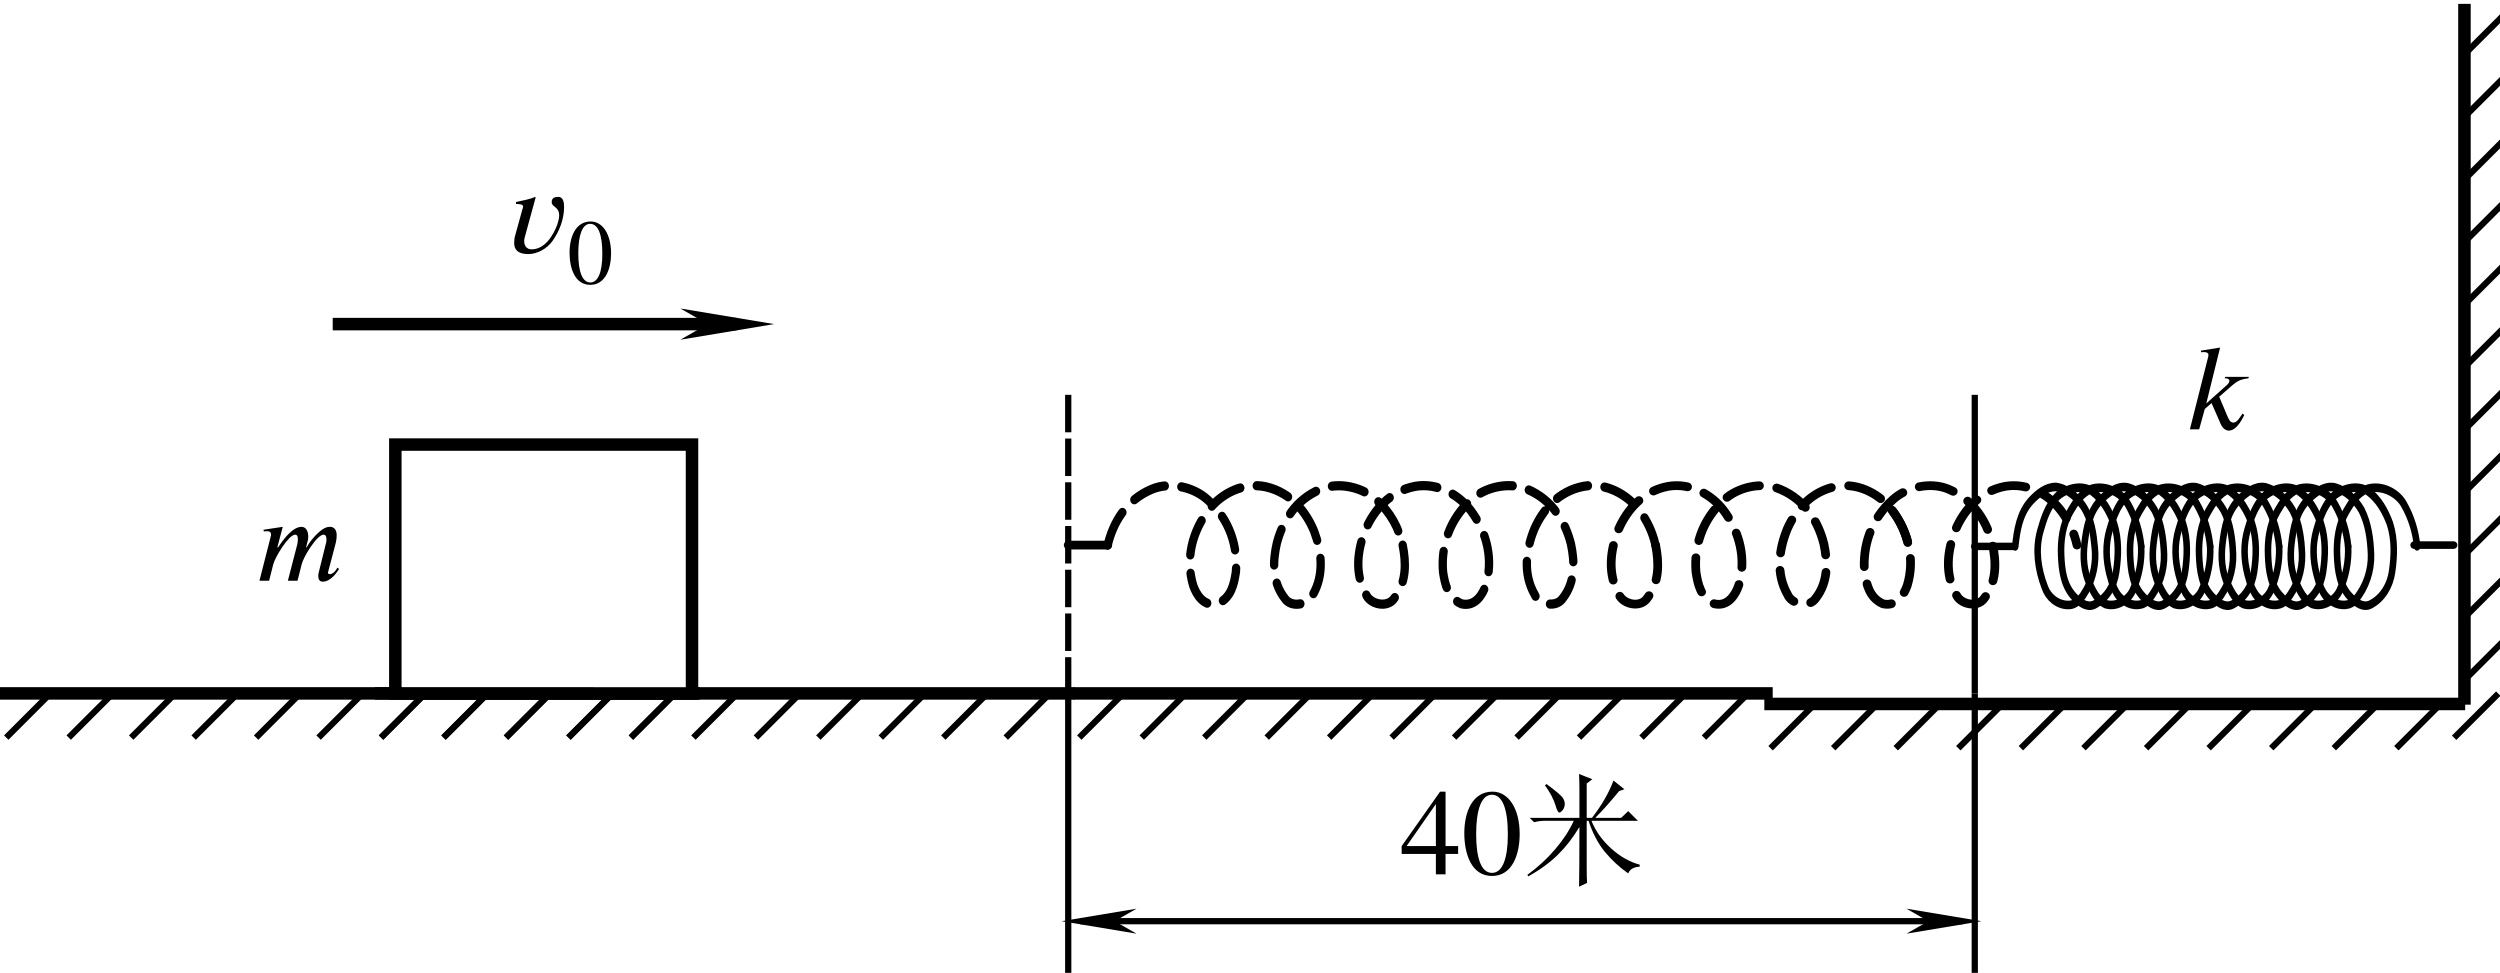 <?xml version="1.0" encoding="UTF-8" standalone="no"?>
<svg
   version="1.1"
   id="svg4089"
   width="200.098"
   height="77.867"
   viewBox="0 0 200.098 77.867"
   xmlns="http://www.w3.org/2000/svg"
   xmlns:svg="http://www.w3.org/2000/svg"
   xmlns:rdf="http://www.w3.org/1999/02/22-rdf-syntax-ns#"
   xmlns:cc="http://creativecommons.org/ns#"
   xmlns:dc="http://purl.org/dc/elements/1.1/"
   xmlns:ns27="http://www.iki.fi/pav/software/textext/">
  <defs
     id="defs4093">
    <marker
       style="overflow:visible"
       id="Arrow1Mstart"
       refX="0"
       refY="0"
       orient="auto">
      <path
         transform="matrix(0.4,0,0,0.4,4,0)"
         style="fill:#000000;fill-opacity:1;fill-rule:evenodd;stroke:#000000;stroke-width:1pt;stroke-opacity:1"
         d="M 0,0 5,-5 -12.5,0 5,5 Z"
         id="path3161" />
    </marker>
    <marker
       style="overflow:visible"
       id="Arrow1Mend"
       refX="0"
       refY="0"
       orient="auto">
      <path
         transform="matrix(-0.4,0,0,-0.4,-4,0)"
         style="fill:#000000;fill-opacity:1;fill-rule:evenodd;stroke:#000000;stroke-width:1pt;stroke-opacity:1"
         d="M 0,0 5,-5 -12.5,0 5,5 Z"
         id="path3164" />
    </marker>
    <marker
       style="overflow:visible"
       id="Arrow2Send"
       refX="0"
       refY="0"
       orient="auto">
      <path
         transform="matrix(-0.3,0,0,-0.3,0.69,0)"
         d="M 8.719,4.034 -2.207,0.016 8.719,-4.002 c -1.745,2.372 -1.735,5.617 -6e-7,8.035 z"
         style="fill:#000000;fill-opacity:1;fill-rule:evenodd;stroke:#000000;stroke-width:0.625;stroke-linejoin:round;stroke-opacity:1"
         id="path3188" />
    </marker>
    <defs
       id="id-1156eb85-1ca8-4b2b-bfa4-19d0975ae0e6">
      <g
         id="id-e411da6b-529a-41dc-bb96-36ae9d439aa3">
        <symbol
           overflow="visible"
           id="id-e96b31ed-e1bd-48c1-9df9-91ce72b36d76">
          <path
             style="stroke:none;stroke-width:0"
             d="m 1.938,-0.703 h -1.25 v -5.781 h 1.25 z M 2.625,0 V -7.188 H 0 V 0 Z m 0,0"
             id="id-aa31ac1d-b8b0-4130-a32e-b54089e6249c" />
        </symbol>
        <symbol
           overflow="visible"
           id="id-22f01f87-d7ce-4472-917a-2fa3749d1a00">
          <path
             style="stroke:none;stroke-width:0"
             d="m 7,-1.125 c -0.203,0.391 -0.469,0.562 -0.641,0.562 -0.094,0 -0.172,-0.047 -0.172,-0.125 0,-0.031 0.016,-0.094 0.031,-0.125 L 6.859,-3.25 C 6.922,-3.5 6.938,-3.703 6.938,-3.891 6.938,-4.359 6.734,-4.625 6.359,-4.625 c -0.203,0 -0.406,0.062 -0.641,0.219 -0.516,0.359 -1.062,1 -1.359,1.547 H 4.312 l 0.094,-0.375 C 4.469,-3.438 4.5,-3.594 4.5,-3.781 4.5,-4.234 4.312,-4.625 3.922,-4.625 c -0.391,0 -1.031,0.266 -2.016,1.766 H 1.844 L 2.312,-4.625 0.656,-4.375 0.688,-4.234 C 0.766,-4.234 0.875,-4.25 0.969,-4.25 1.25,-4.25 1.312,-4.109 1.312,-3.922 L 0.312,0 H 1.141 L 1.5,-1.422 c 0.172,-0.641 1.328,-2.531 1.875,-2.531 0.188,0 0.234,0.188 0.234,0.391 0,0.156 -0.031,0.328 -0.047,0.422 L 2.75,0 H 3.578 L 3.938,-1.422 c 0.156,-0.641 1.312,-2.531 1.875,-2.531 0.188,0 0.25,0.188 0.25,0.391 0,0.188 -0.016,0.281 -0.062,0.422 L 5.422,-0.812 c -0.062,0.203 -0.062,0.312 -0.062,0.375 0,0.422 0.172,0.516 0.406,0.516 0.5,0 1.031,-0.516 1.375,-1.094 z m 0,0"
             id="id-b06febbf-f087-478a-aa7a-388f2ecccc2e" />
        </symbol>
        <symbol
           overflow="visible"
           id="id-68c2278c-4b32-4bc3-9369-ddd958066a1e">
          <path
             style="stroke:none;stroke-width:0"
             d="M 7.984,-6.859 H 5.453 L 5.406,-6.688 H 5.625 c 0.391,0 0.531,0.078 0.531,0.234 0,0.219 -0.188,0.516 -0.391,0.766 l -2.938,3.844 H 2.781 v -4.109 c 0,-0.344 0.047,-0.734 0.734,-0.734 H 3.719 L 3.766,-6.859 H 0.672 L 0.625,-6.688 c 0.641,0 1.047,0.25 1.047,0.859 v 6 h 0.25 L 6.547,-5.875 C 6.828,-6.234 7.25,-6.641 7.938,-6.688 Z m 0,0"
             id="id-49d4b776-463d-4c05-9469-8616edc56fec" />
        </symbol>
        <symbol
           overflow="visible"
           id="id-d359a859-fff9-4a3a-9809-0d8a5efc66e6">
          <path
             style="stroke:none;stroke-width:0"
             d="M 5.531,-4.5 H 3.5 l -0.047,0.125 h 0.125 c 0.109,0 0.281,0.078 0.281,0.203 0,0.141 -0.109,0.281 -0.219,0.375 L 1.875,-2.219 3.062,-7.016 1.406,-6.75 1.438,-6.609 C 1.516,-6.625 1.625,-6.625 1.719,-6.625 c 0.234,0 0.344,0.109 0.344,0.234 0,0.062 -0.016,0.141 -0.031,0.203 L 0.469,0 H 1.266 L 1.75,-1.75 2.328,-2.25 3,-0.719 c 0.109,0.281 0.328,0.828 0.812,0.828 0.719,0 1.203,-1.125 1.328,-1.344 L 4.984,-1.344 C 4.75,-1.031 4.531,-0.578 4.203,-0.578 c -0.266,0 -0.391,-0.25 -0.547,-0.625 L 2.984,-2.797 4.094,-3.766 C 4.5,-4.109 4.781,-4.297 5.484,-4.375 Z m 0,0"
             id="id-9a8e4b44-15ad-47b4-9d30-c4a1eaad5a43" />
        </symbol>
        <symbol
           overflow="visible"
           id="id-aa467441-718e-4e9f-a6be-a857f4ab9467">
          <path
             style="stroke:none;stroke-width:0"
             d="M 3.062,-2.422 H 0.547 L 3.062,-6.031 Z M 4.969,-1.75 V -2.422 H 3.891 V -7.094 H 3.422 L 0.125,-2.422 V -1.75 H 3.062 V 0 h 0.828 v -1.75 z m 0,0"
             id="id-9360b26e-c5c8-4ec1-87de-4f65a711f577" />
        </symbol>
        <symbol
           overflow="visible"
           id="id-52f6d91d-1516-4e90-9a9c-4eebd6aeebe7">
          <path
             style="stroke:none;stroke-width:0"
             d="m 3.984,-3.406 c 0,2.078 -0.469,3.281 -1.359,3.281 -0.906,0 -1.359,-1.203 -1.359,-3.328 0,-2.141 0.469,-3.375 1.344,-3.375 0.922,0 1.375,1.234 1.375,3.422 z M 5,-3.469 C 5,-5.625 4.047,-7.094 2.672,-7.094 0.969,-7.094 0.25,-5.391 0.25,-3.531 0.25,-1.812 0.828,0.141 2.625,0.141 4.344,0.141 5,-1.656 5,-3.469 Z m 0,0"
             id="id-13b03e60-c8eb-4c80-b1e8-091d60d6792f" />
        </symbol>
        <symbol
           overflow="visible"
           id="id-778de0e9-b75e-4c56-ad69-e6207e77ff7c">
          <path
             style="stroke:none;stroke-width:0"
             d="m 1.453,-0.531 h -0.938 v -4.328 h 0.938 z M 1.969,0 V -5.391 H 0 V 0 Z m 0,0"
             id="id-e5d932a6-460a-4ed9-9bfb-5f704320135b" />
        </symbol>
        <symbol
           overflow="visible"
           id="id-4f04c8a3-906e-45d2-b0a4-922b4325a1cf">
          <path
             style="stroke:none;stroke-width:0"
             d="M 3,-2.562 C 3,-1 2.641,-0.094 1.969,-0.094 1.297,-0.094 0.938,-1 0.938,-2.594 0.938,-4.188 1.297,-5.125 1.953,-5.125 2.641,-5.125 3,-4.203 3,-2.562 Z m 0.75,-0.031 c 0,-1.625 -0.719,-2.734 -1.75,-2.734 -1.266,0 -1.812,1.281 -1.812,2.688 0,1.281 0.438,2.75 1.781,2.75 C 3.25,0.109 3.75,-1.25 3.75,-2.594 Z m 0,0"
             id="id-139e7c8a-4c4f-4d11-8aff-3a4fc78a59c4" />
        </symbol>
        <symbol
           overflow="visible"
           id="id-ddff6b05-e501-4cf0-a20d-694071e73d08">
          <path
             style="stroke:none;stroke-width:0"
             d=""
             id="id-fd4fb965-87a9-4e50-b738-11c85574c018" />
        </symbol>
        <symbol
           overflow="visible"
           id="id-dc1b73b0-46fb-4465-b932-3a82e566a1d4">
          <path
             style="stroke:none;stroke-width:0"
             d="m 2.047,-7.75 c 0.82,0.605 1.297,1.012 1.422,1.219 0.125,0.199 0.172,0.402 0.141,0.609 -0.031,0.199 -0.105,0.355 -0.219,0.469 -0.105,0.105 -0.184,0.156 -0.234,0.156 C 3.051,-5.297 2.941,-5.5 2.828,-5.906 2.66,-6.457 2.359,-7.031 1.922,-7.625 Z M 4.875,-4.844 v -2.453 c 0,-0.438 -0.012,-0.875 -0.031,-1.312 L 5.984,-8.156 5.5,-7.797 v 2.953 h 0.453 c 0.844,-1.094 1.457,-2.16 1.844,-3.203 l 0.938,0.75 -0.453,0.156 C 7.539,-6.234 6.859,-5.469 6.234,-4.844 h 2.219 L 9.062,-5.422 9.891,-4.594 H 5.906 c 0.352,0.875 0.91,1.664 1.672,2.359 0.77,0.699 1.594,1.168 2.469,1.406 V -0.656 C 9.523,-0.625 9.195,-0.43 9.062,-0.078 8.32,-0.598 7.656,-1.211 7.062,-1.922 6.477,-2.641 6.008,-3.531 5.656,-4.594 H 5.5 v 3.984 c 0,0.574 0.008,1.02 0.031,1.344 L 4.844,1.062 C 4.863,0.238 4.875,-1.469 4.875,-4.062 4.332,-3.156 3.723,-2.367 3.047,-1.703 2.379,-1.035 1.531,-0.41 0.5,0.172 l -0.094,-0.125 C 1.312,-0.609 2.113,-1.348 2.812,-2.172 3.508,-2.992 4.035,-3.801 4.391,-4.594 H 1.969 c -0.355,0 -0.684,0.043 -0.984,0.125 l -0.375,-0.375 z m 0,0"
             id="id-5fa7f3e6-d155-414e-84da-0d0ae385171c" />
        </symbol>
      </g>
    </defs>
    <marker
       markerWidth="12"
       markerHeight="4"
       refX="3"
       refY="2"
       orient="auto"
       id="marker2640">
      <path
         style="fill:#000000;stroke-width:0px"
         d="M 12,0 0,2 12,4 8.5,2 12,0"
         id="path2439" />
    </marker>
    <marker
       markerWidth="12"
       markerHeight="4"
       refX="9"
       refY="2"
       orient="auto"
       id="marker2649">
      <path
         style="fill:#000000;stroke-width:0px"
         d="M 0,0 12,2 0,4 3.5,2 0,0"
         id="path2434" />
    </marker>
    <marker
       markerWidth="7.5"
       markerHeight="2.5"
       refX="3"
       refY="1.25"
       orient="auto"
       id="marker2622">
      <path
         style="fill:#000000;stroke-width:0px"
         d="M 7.5,0 0,1.25 7.5,2.5 5.312,1.25 7.5,0"
         id="path2424" />
    </marker>
    <marker
       markerWidth="7.5"
       markerHeight="2.5"
       refX="4.5"
       refY="1.25"
       orient="auto"
       id="marker2631">
      <path
         style="fill:#000000;stroke-width:0px"
         d="M 0,0 7.5,1.25 0,2.5 2.188,1.25 0,0"
         id="path2429" />
    </marker>
  </defs>
  <g
     id="g4097"
     transform="translate(-40.668,-169.551)">
    <g
       id="g8571"
       transform="matrix(3.417,0,0,3.78,-53.272,176.056)"
       style="stroke:#000000;stroke-width:0.195;stroke-miterlimit:4;stroke-dasharray:0.779, 0.39;stroke-dashoffset:0;stroke-opacity:1">
      <path
         id="path2099"
         style="fill:none;stroke:#000000;stroke-width:0.195;stroke-linecap:round;stroke-linejoin:round;stroke-miterlimit:4;stroke-dasharray:0.779, 0.39;stroke-dashoffset:0;stroke-opacity:1"
         d="m 60.348,9.822 c 0.082,0.373 0.094,0.788 -0.194,1.121 -0.158,0.222 -0.572,0.131 -0.664,-0.075 -0.274,-0.437 -0.208,-0.943 -0.006,-1.389 0.189,-0.386 0.549,-0.796 1.153,-0.901 0.544,-0.087 1.039,0.193 1.299,0.503 0.397,0.474 0.538,1.058 0.358,1.594 -0.066,0.178 -0.241,0.461 -0.571,0.389 -0.328,-0.133 -0.387,-0.432 -0.429,-0.672 -0.052,-0.54 0.144,-1.114 0.658,-1.529 0.309,-0.261 0.87,-0.395 1.315,-0.224 0.602,0.23 0.897,0.707 1.022,1.157 0.09,0.38 0.106,0.805 -0.187,1.146 -0.158,0.221 -0.572,0.132 -0.663,-0.075 -0.276,-0.437 -0.208,-0.944 -0.006,-1.389 0.189,-0.387 0.548,-0.796 1.153,-0.901 0.544,-0.087 1.039,0.192 1.299,0.503 0.196,0.226 0.32,0.481 0.385,0.74" />
      <path
         id="path2099-7"
         style="fill:none;stroke:#000000;stroke-width:0.195;stroke-linecap:round;stroke-linejoin:round;stroke-miterlimit:4;stroke-dasharray:0.779, 0.39;stroke-dashoffset:0;stroke-opacity:1"
         d="m 53.438,9.822 c 0.122,-0.459 0.416,-0.947 1.029,-1.182 0.445,-0.172 1.006,-0.038 1.315,0.224 0.516,0.415 0.709,0.99 0.659,1.529 -0.042,0.24 -0.101,0.539 -0.429,0.672 -0.33,0.071 -0.504,-0.211 -0.571,-0.389 -0.184,-0.55 -0.035,-1.154 0.394,-1.633 0.267,-0.305 0.782,-0.563 1.314,-0.455 0.6,0.128 0.945,0.546 1.125,0.94 0.18,0.433 0.238,0.92 -0.028,1.341 -0.092,0.207 -0.505,0.297 -0.664,0.075 -0.298,-0.349 -0.279,-0.783 -0.18,-1.17 0.129,-0.442 0.423,-0.908 1.015,-1.133 0.445,-0.172 1.006,-0.037 1.315,0.224 0.34,0.265 0.529,0.611 0.617,0.958" />
    </g>
    <path
       id="path2099-73"
       style="fill:none;stroke:#000000;stroke-width:0.7;stroke-linecap:round;stroke-linejoin:round;stroke-miterlimit:4;stroke-dasharray:2.8, 1.4;stroke-dashoffset:0;stroke-opacity:1"
       d="m 173.18,213.179 c 0.279,1.41 0.323,2.978 -0.664,4.238 -0.539,0.838 -1.954,0.497 -2.268,-0.284 -0.938,-1.653 -0.709,-3.566 -0.021,-5.249 0.646,-1.461 1.876,-3.009 3.942,-3.404 1.86,-0.328 3.549,0.728 4.439,1.902 1.357,1.79 1.839,4 1.222,6.025 -0.226,0.674 -0.822,1.741 -1.951,1.471 -1.119,-0.504 -1.324,-1.633 -1.465,-2.54 -0.178,-2.039 0.491,-4.21 2.249,-5.779 1.057,-0.987 2.972,-1.494 4.494,-0.845 2.056,0.87 3.066,2.671 3.493,4.373 0.306,1.438 0.362,3.041 -0.64,4.33 -0.54,0.837 -1.954,0.498 -2.267,-0.284 -0.941,-1.653 -0.71,-3.566 -0.021,-5.249 0.644,-1.462 1.873,-3.009 3.939,-3.404 1.859,-0.327 3.551,0.727 4.439,1.902 0.67,0.854 1.095,1.817 1.316,2.798" />
    <path
       id="path2099-73-0"
       style="fill:none;stroke:#000000;stroke-width:0.7;stroke-linecap:round;stroke-linejoin:round;stroke-miterlimit:4;stroke-dasharray:2.8, 1.4;stroke-dashoffset:0;stroke-opacity:1"
       d="m 192.101,210.381 c 1.357,1.79 1.839,4 1.222,6.025 -0.226,0.674 -0.822,1.741 -1.951,1.471 -1.119,-0.504 -1.324,-1.633 -1.465,-2.54 -0.178,-2.039 0.491,-4.21 2.249,-5.779 1.057,-0.987 2.972,-1.494 4.494,-0.845 2.056,0.87 3.066,2.671 3.493,4.373 0.306,1.438 0.362,3.041 -0.64,4.33 -0.54,0.837 -1.954,0.498 -2.267,-0.284 -0.941,-1.653 -0.71,-3.566 -0.021,-5.249 0.644,-1.462 1.873,-3.009 3.939,-3.404 1.859,-0.327 3.551,0.727 4.439,1.902 0.67,0.854 1.095,1.817 1.316,2.798" />
    <path
       style="fill:none;stroke:#000000;stroke-width:0.7;stroke-linecap:round;stroke-linejoin:miter;stroke-miterlimit:4;stroke-dasharray:none;stroke-opacity:1"
       d="m 129.331,213.179 h -3.163"
       id="path4770" />
    <path
       style="fill:none;stroke:#000000;stroke-width:0.5;stroke-linecap:round;stroke-linejoin:miter;stroke-miterlimit:4;stroke-dasharray:none;stroke-opacity:1"
       d="m 237.054,213.179 h -3.163"
       id="path4770-1" />
    <g
       id="g4926"
       transform="translate(-0.306,27.576)"
       style="stroke-width:0.6;stroke-miterlimit:4;stroke-dasharray:none">
      <path
         style="fill:none;stroke:#000000;stroke-width:0.6;stroke-linecap:round;stroke-linejoin:miter;stroke-miterlimit:4;stroke-dasharray:none;stroke-opacity:1"
         d="m 202.196,185.708 h -3.163"
         id="path4770-7" />
      <g
         id="g4896"
         transform="matrix(0.761,0,0,1,63.125,18.275)"
         style="stroke-width:0.688;stroke-miterlimit:4;stroke-dasharray:none">
        <path
           id="path2549"
           style="fill:none;stroke:#000000;stroke-width:0.688;stroke-linecap:round;stroke-linejoin:round;stroke-miterlimit:4;stroke-dasharray:none;stroke-opacity:1"
           d="m 196.094,167.43 c 0.07,1.196 -0.235,2.41 -0.885,3.516 -0.422,0.772 -1.713,1.395 -2.893,1.098 -0.851,-0.316 -1.25,-0.991 -1.626,-1.58 -0.632,-1.021 -0.73,-2.156 -0.558,-3.25 0.195,-1.26 0.525,-2.617 1.807,-3.577 0.679,-0.504 1.6,-1.062 2.662,-0.94 1.31,0.25 2.288,1.024 2.911,1.84 0.725,1.101 0.928,2.335 0.989,3.536 0.052,1.286 -0.508,2.596 -1.622,3.621 -0.54,0.54 -1.651,0.524 -2.38,0.194 -1.138,-0.466 -1.444,-1.441 -1.741,-2.272 -0.375,-1.146 -0.43,-2.353 0.01,-3.495 0.359,-0.946 0.781,-1.936 1.736,-2.676 0.915,-0.632 2.486,-0.98 3.633,-0.452 1.177,0.653 1.876,1.639 2.353,2.618 0.529,1.253 0.47,2.594 0.221,3.877 -0.198,1.034 -0.948,2.091 -2.289,2.605 -0.772,0.285 -1.556,-0.181 -2.042,-0.567 -1.192,-0.907 -1.386,-2.188 -1.45,-3.366 -0.068,-1.211 0.145,-2.46 0.972,-3.542 0.526,-0.685 1.134,-1.432 2.177,-1.777 1.511,-0.365 3.236,0.29 3.91,1.266 0.762,1.025 1.215,2.173 1.359,3.324" />
        <path
           id="path8547"
           style="fill:none;stroke:#000000;stroke-width:0.688;stroke-linecap:round;stroke-linejoin:round;stroke-miterlimit:4;stroke-dasharray:none;stroke-opacity:1"
           d="m 182.85,167.433 c 0.177,-1.262 0.439,-2.62 1.631,-3.63 0.67,-0.549 1.555,-1.131 2.65,-1.127 1.242,0.13 2.185,0.827 2.855,1.529 0.879,1.008 1.09,2.218 1.232,3.373 0.148,1.153 -0.144,2.331 -0.905,3.361 -0.392,0.516 -0.915,1.186 -1.872,1.184 -1.184,0.011 -2.158,-0.663 -2.487,-1.425 -0.727,-1.434 -1.015,-3.02 -0.463,-4.509 0.359,-0.969 0.784,-1.986 1.76,-2.744 0.915,-0.632 2.486,-0.98 3.633,-0.452 1.177,0.653 1.876,1.639 2.353,2.618 0.529,1.253 0.47,2.594 0.221,3.877 -0.198,1.034 -0.948,2.091 -2.289,2.605 -0.772,0.285 -1.556,-0.181 -2.042,-0.567 -1.192,-0.907 -1.386,-2.188 -1.45,-3.366 -0.068,-1.211 0.145,-2.46 0.972,-3.542 0.526,-0.685 1.134,-1.432 2.177,-1.777 1.511,-0.365 3.236,0.29 3.91,1.266 0.762,1.025 1.215,2.173 1.359,3.324" />
        <path
           id="path2549-6"
           style="fill:none;stroke:#000000;stroke-width:0.688;stroke-linecap:round;stroke-linejoin:round;stroke-miterlimit:4;stroke-dasharray:none;stroke-opacity:1"
           d="m 203.35,167.43 c 0.07,1.196 -0.235,2.41 -0.885,3.516 -0.422,0.772 -1.713,1.395 -2.893,1.098 -0.851,-0.316 -1.25,-0.991 -1.626,-1.58 -0.632,-1.021 -0.73,-2.156 -0.558,-3.25 0.195,-1.26 0.525,-2.617 1.807,-3.577 0.679,-0.504 1.6,-1.062 2.662,-0.94 1.31,0.25 2.288,1.024 2.911,1.84 0.725,1.101 0.928,2.335 0.989,3.536 0.052,1.286 -0.508,2.596 -1.622,3.621 -0.54,0.54 -1.651,0.524 -2.38,0.194 -1.138,-0.466 -1.444,-1.441 -1.741,-2.272 -0.375,-1.146 -0.43,-2.353 0.01,-3.495 0.359,-0.946 0.781,-1.936 1.736,-2.676 0.915,-0.632 2.486,-0.98 3.633,-0.452 1.177,0.653 1.876,1.639 2.353,2.618 0.529,1.253 0.47,2.594 0.221,3.877 -0.198,1.034 -0.948,2.091 -2.289,2.605 -0.772,0.285 -1.556,-0.181 -2.042,-0.567 -1.192,-0.907 -1.386,-2.188 -1.45,-3.366 -0.068,-1.211 0.145,-2.46 0.972,-3.542 0.526,-0.685 1.134,-1.432 2.177,-1.777 1.511,-0.365 3.236,0.29 3.91,1.266 0.762,1.025 1.215,2.173 1.359,3.324" />
        <path
           id="path2549-7"
           style="fill:none;stroke:#000000;stroke-width:0.688;stroke-linecap:round;stroke-linejoin:round;stroke-miterlimit:4;stroke-dasharray:none;stroke-opacity:1"
           d="m 210.605,167.43 c 0.07,1.196 -0.235,2.41 -0.885,3.516 -0.422,0.772 -1.713,1.395 -2.893,1.098 -0.851,-0.316 -1.25,-0.991 -1.626,-1.58 -0.632,-1.021 -0.73,-2.156 -0.558,-3.25 0.195,-1.26 0.525,-2.617 1.807,-3.577 0.679,-0.504 1.6,-1.062 2.662,-0.94 1.31,0.25 2.288,1.024 2.911,1.84 0.725,1.101 0.928,2.335 0.989,3.536 0.052,1.286 -0.508,2.596 -1.622,3.621 -0.54,0.54 -1.651,0.524 -2.38,0.194 -1.138,-0.466 -1.444,-1.441 -1.741,-2.272 -0.375,-1.146 -0.43,-2.353 0.01,-3.495 0.359,-0.946 0.781,-1.936 1.736,-2.676 0.915,-0.632 2.486,-0.98 3.633,-0.452 1.177,0.653 1.876,1.639 2.353,2.618 0.529,1.253 0.47,2.594 0.221,3.877 -0.198,1.034 -0.948,2.091 -2.289,2.605 -0.772,0.285 -1.556,-0.181 -2.042,-0.567 -1.192,-0.907 -1.386,-2.188 -1.45,-3.366 -0.068,-1.211 0.145,-2.46 0.972,-3.542 0.526,-0.685 1.134,-1.432 2.177,-1.777 1.511,-0.365 3.236,0.29 3.91,1.266 0.762,1.025 1.215,2.173 1.359,3.324" />
        <path
           id="path2549-2"
           style="fill:none;stroke:#000000;stroke-width:0.688;stroke-linecap:round;stroke-linejoin:round;stroke-miterlimit:4;stroke-dasharray:none;stroke-opacity:1"
           d="m 217.861,167.429 c 0.07,1.196 -0.235,2.41 -0.885,3.516 -0.422,0.772 -1.713,1.395 -2.893,1.098 -0.851,-0.316 -1.25,-0.991 -1.626,-1.58 -0.632,-1.021 -0.73,-2.156 -0.558,-3.25 0.195,-1.26 0.525,-2.617 1.807,-3.577 0.679,-0.504 1.6,-1.062 2.662,-0.94 1.31,0.25 2.288,1.024 2.911,1.84 0.725,1.101 0.928,2.335 0.989,3.536 0.052,1.286 -0.508,2.596 -1.622,3.621 -0.54,0.54 -1.651,0.524 -2.38,0.194 -1.138,-0.466 -1.444,-1.441 -1.741,-2.272 -0.375,-1.146 -0.43,-2.353 0.01,-3.495 0.359,-0.946 0.781,-1.936 1.736,-2.676 0.915,-0.632 2.486,-0.98 3.633,-0.452 1.177,0.653 1.876,1.639 2.353,2.618 0.529,1.253 0.47,2.594 0.221,3.877 -0.198,1.034 -0.948,2.091 -2.289,2.605 -0.772,0.285 -1.556,-0.181 -2.042,-0.567 -1.192,-0.907 -1.386,-2.188 -1.45,-3.366 -0.068,-1.211 0.145,-2.46 0.972,-3.542 0.526,-0.685 1.134,-1.432 2.177,-1.777 1.511,-0.365 3.236,0.29 3.91,1.266 0.762,1.025 1.215,2.173 1.359,3.324" />
      </g>
      <path
         style="fill:none;stroke:#000000;stroke-width:0.6;stroke-linecap:round;stroke-linejoin:miter;stroke-miterlimit:4;stroke-dasharray:none;stroke-opacity:1"
         d="m 237.36,185.603 h -3.163"
         id="path4770-7-5" />
    </g>
    <g
       id="g8765"
       transform="matrix(3.78,0,0,3.78,-75.777,105.121)">
      <g
         id="g8290-0"
         transform="matrix(0.265,0,0,0.265,17.9,-107.557)">
        <path
           style="fill:none;stroke:#000000;stroke-width:0.5;stroke-linecap:butt;stroke-linejoin:miter;stroke-miterlimit:4;stroke-dasharray:none;stroke-opacity:1"
           d="m 203.712,526.445 -3.536,3.536"
           id="path8266-2" />
        <path
           style="fill:none;stroke:#000000;stroke-width:0.5;stroke-linecap:butt;stroke-linejoin:miter;stroke-miterlimit:4;stroke-dasharray:none;stroke-opacity:1"
           d="m 208.712,526.445 -3.536,3.536"
           id="path8268-1" />
        <path
           style="fill:none;stroke:#000000;stroke-width:0.5;stroke-linecap:butt;stroke-linejoin:miter;stroke-miterlimit:4;stroke-dasharray:none;stroke-opacity:1"
           d="m 193.712,526.445 -3.536,3.536"
           id="path8270-2" />
        <path
           style="fill:none;stroke:#000000;stroke-width:0.5;stroke-linecap:butt;stroke-linejoin:miter;stroke-miterlimit:4;stroke-dasharray:none;stroke-opacity:1"
           d="m 198.712,526.445 -3.536,3.536"
           id="path8272-8" />
        <path
           style="fill:none;stroke:#000000;stroke-width:0.5;stroke-linecap:butt;stroke-linejoin:miter;stroke-miterlimit:4;stroke-dasharray:none;stroke-opacity:1"
           d="m 213.712,526.445 -3.536,3.536"
           id="path8274-2" />
        <path
           style="fill:none;stroke:#000000;stroke-width:0.5;stroke-linecap:butt;stroke-linejoin:miter;stroke-miterlimit:4;stroke-dasharray:none;stroke-opacity:1"
           d="m 218.712,526.445 -3.536,3.536"
           id="path8276-9" />
        <path
           style="fill:none;stroke:#000000;stroke-width:0.5;stroke-linecap:butt;stroke-linejoin:miter;stroke-miterlimit:4;stroke-dasharray:none;stroke-opacity:1"
           d="m 223.712,526.445 -3.536,3.536"
           id="path8278-8" />
        <path
           style="fill:none;stroke:#000000;stroke-width:0.5;stroke-linecap:butt;stroke-linejoin:miter;stroke-miterlimit:4;stroke-dasharray:none;stroke-opacity:1"
           d="m 233.712,526.445 -3.536,3.536"
           id="path8280-8" />
        <path
           style="fill:none;stroke:#000000;stroke-width:0.5;stroke-linecap:butt;stroke-linejoin:miter;stroke-miterlimit:4;stroke-dasharray:none;stroke-opacity:1"
           d="m 238.712,526.445 -3.536,3.536"
           id="path8282-4" />
        <path
           style="fill:none;stroke:#000000;stroke-width:0.5;stroke-linecap:butt;stroke-linejoin:miter;stroke-miterlimit:4;stroke-dasharray:none;stroke-opacity:1"
           d="m 228.712,526.445 -3.536,3.536"
           id="path8284-5" />
        <path
           style="fill:none;stroke:#000000;stroke-width:0.5;stroke-linecap:butt;stroke-linejoin:miter;stroke-miterlimit:4;stroke-dasharray:none;stroke-opacity:1"
           d="m 243.712,526.445 -3.536,3.536"
           id="path8286-4" />
        <path
           style="fill:none;stroke:#000000;stroke-width:1px;stroke-linecap:square;stroke-linejoin:miter;stroke-opacity:1"
           d="m 190.177,526.445 h 55"
           id="path8288-2" />
      </g>
      <g
         id="g8316"
         transform="matrix(0,0.265,0.265,0,-56.519,-33.138)"
         style="mix-blend-mode:normal">
        <path
           style="fill:none;stroke:#000000;stroke-width:0.5;stroke-linecap:butt;stroke-linejoin:miter;stroke-miterlimit:4;stroke-dasharray:none;stroke-opacity:1"
           d="m 203.712,526.445 -3.536,3.536"
           id="path8292" />
        <path
           style="fill:none;stroke:#000000;stroke-width:0.5;stroke-linecap:butt;stroke-linejoin:miter;stroke-miterlimit:4;stroke-dasharray:none;stroke-opacity:1"
           d="m 208.712,526.445 -3.536,3.536"
           id="path8294" />
        <path
           style="fill:none;stroke:#000000;stroke-width:0.5;stroke-linecap:butt;stroke-linejoin:miter;stroke-miterlimit:4;stroke-dasharray:none;stroke-opacity:1"
           d="m 193.712,526.445 -3.536,3.536"
           id="path8296" />
        <path
           style="fill:none;stroke:#000000;stroke-width:0.5;stroke-linecap:butt;stroke-linejoin:miter;stroke-miterlimit:4;stroke-dasharray:none;stroke-opacity:1"
           d="m 198.712,526.445 -3.536,3.536"
           id="path8298" />
        <path
           style="fill:none;stroke:#000000;stroke-width:0.5;stroke-linecap:butt;stroke-linejoin:miter;stroke-miterlimit:4;stroke-dasharray:none;stroke-opacity:1"
           d="m 213.712,526.445 -3.536,3.536"
           id="path8300" />
        <path
           style="fill:none;stroke:#000000;stroke-width:0.5;stroke-linecap:butt;stroke-linejoin:miter;stroke-miterlimit:4;stroke-dasharray:none;stroke-opacity:1"
           d="m 218.712,526.445 -3.536,3.536"
           id="path8302" />
        <path
           style="fill:none;stroke:#000000;stroke-width:0.5;stroke-linecap:butt;stroke-linejoin:miter;stroke-miterlimit:4;stroke-dasharray:none;stroke-opacity:1"
           d="m 223.712,526.445 -3.536,3.536"
           id="path8304" />
        <path
           style="fill:none;stroke:#000000;stroke-width:0.5;stroke-linecap:butt;stroke-linejoin:miter;stroke-miterlimit:4;stroke-dasharray:none;stroke-opacity:1"
           d="m 233.712,526.445 -3.536,3.536"
           id="path8306" />
        <path
           style="fill:none;stroke:#000000;stroke-width:0.5;stroke-linecap:butt;stroke-linejoin:miter;stroke-miterlimit:4;stroke-dasharray:none;stroke-opacity:1"
           d="m 238.712,526.445 -3.536,3.536"
           id="path8308" />
        <path
           style="fill:none;stroke:#000000;stroke-width:0.5;stroke-linecap:butt;stroke-linejoin:miter;stroke-miterlimit:4;stroke-dasharray:none;stroke-opacity:1"
           d="m 228.712,526.445 -3.536,3.536"
           id="path8310" />
        <path
           style="fill:none;stroke:#000000;stroke-width:0.5;stroke-linecap:butt;stroke-linejoin:miter;stroke-miterlimit:4;stroke-dasharray:none;stroke-opacity:1"
           d="m 243.712,526.445 -3.536,3.536"
           id="path8312" />
        <path
           style="fill:none;stroke:#000000;stroke-width:1px;stroke-linecap:square;stroke-linejoin:miter;stroke-opacity:1"
           d="m 190.177,526.445 h 55"
           id="path8314" />
      </g>
      <path
         style="fill:none;stroke:#000000;stroke-width:0.132;stroke-linecap:butt;stroke-linejoin:miter;stroke-miterlimit:4;stroke-dasharray:none;stroke-opacity:1"
         d="m 83.705,31.732 -0.935,0.935"
         id="path8318" />
    </g>
    <g
       id="g8290"
       transform="translate(-63.123,-301.394)">
      <path
         style="fill:none;stroke:#000000;stroke-width:0.5;stroke-linecap:butt;stroke-linejoin:miter;stroke-miterlimit:4;stroke-dasharray:none;stroke-opacity:1"
         d="m 203.712,526.445 -3.536,3.536"
         id="path8266" />
      <path
         style="fill:none;stroke:#000000;stroke-width:0.5;stroke-linecap:butt;stroke-linejoin:miter;stroke-miterlimit:4;stroke-dasharray:none;stroke-opacity:1"
         d="m 208.712,526.445 -3.536,3.536"
         id="path8268" />
      <path
         style="fill:none;stroke:#000000;stroke-width:0.5;stroke-linecap:butt;stroke-linejoin:miter;stroke-miterlimit:4;stroke-dasharray:none;stroke-opacity:1"
         d="m 193.712,526.445 -3.536,3.536"
         id="path8270" />
      <path
         style="fill:none;stroke:#000000;stroke-width:0.5;stroke-linecap:butt;stroke-linejoin:miter;stroke-miterlimit:4;stroke-dasharray:none;stroke-opacity:1"
         d="m 198.712,526.445 -3.536,3.536"
         id="path8272" />
      <path
         style="fill:none;stroke:#000000;stroke-width:0.5;stroke-linecap:butt;stroke-linejoin:miter;stroke-miterlimit:4;stroke-dasharray:none;stroke-opacity:1"
         d="m 213.712,526.445 -3.536,3.536"
         id="path8274" />
      <path
         style="fill:none;stroke:#000000;stroke-width:0.5;stroke-linecap:butt;stroke-linejoin:miter;stroke-miterlimit:4;stroke-dasharray:none;stroke-opacity:1"
         d="m 218.712,526.445 -3.536,3.536"
         id="path8276" />
      <path
         style="fill:none;stroke:#000000;stroke-width:0.5;stroke-linecap:butt;stroke-linejoin:miter;stroke-miterlimit:4;stroke-dasharray:none;stroke-opacity:1"
         d="m 223.712,526.445 -3.536,3.536"
         id="path8278" />
      <path
         style="fill:none;stroke:#000000;stroke-width:0.5;stroke-linecap:butt;stroke-linejoin:miter;stroke-miterlimit:4;stroke-dasharray:none;stroke-opacity:1"
         d="m 233.712,526.445 -3.536,3.536"
         id="path8280" />
      <path
         style="fill:none;stroke:#000000;stroke-width:0.5;stroke-linecap:butt;stroke-linejoin:miter;stroke-miterlimit:4;stroke-dasharray:none;stroke-opacity:1"
         d="m 238.712,526.445 -3.536,3.536"
         id="path8282" />
      <path
         style="fill:none;stroke:#000000;stroke-width:0.5;stroke-linecap:butt;stroke-linejoin:miter;stroke-miterlimit:4;stroke-dasharray:none;stroke-opacity:1"
         d="m 228.712,526.445 -3.536,3.536"
         id="path8284" />
      <path
         style="fill:none;stroke:#000000;stroke-width:0.5;stroke-linecap:butt;stroke-linejoin:miter;stroke-miterlimit:4;stroke-dasharray:none;stroke-opacity:1"
         d="m 243.712,526.445 -3.536,3.536"
         id="path8286" />
      <path
         style="fill:none;stroke:#000000;stroke-width:1px;stroke-linecap:square;stroke-linejoin:miter;stroke-opacity:1"
         d="m 190.177,526.445 h 55"
         id="path8288" />
    </g>
    <g
       id="g8290-9"
       transform="translate(-119.009,-301.394)">
      <path
         style="fill:none;stroke:#000000;stroke-width:0.5;stroke-linecap:butt;stroke-linejoin:miter;stroke-miterlimit:4;stroke-dasharray:none;stroke-opacity:1"
         d="m 203.712,526.445 -3.536,3.536"
         id="path8266-3" />
      <path
         style="fill:none;stroke:#000000;stroke-width:0.5;stroke-linecap:butt;stroke-linejoin:miter;stroke-miterlimit:4;stroke-dasharray:none;stroke-opacity:1"
         d="m 208.712,526.445 -3.536,3.536"
         id="path8268-5" />
      <path
         style="fill:none;stroke:#000000;stroke-width:0.5;stroke-linecap:butt;stroke-linejoin:miter;stroke-miterlimit:4;stroke-dasharray:none;stroke-opacity:1"
         d="m 193.712,526.445 -3.536,3.536"
         id="path8270-8" />
      <path
         style="fill:none;stroke:#000000;stroke-width:0.5;stroke-linecap:butt;stroke-linejoin:miter;stroke-miterlimit:4;stroke-dasharray:none;stroke-opacity:1"
         d="m 198.712,526.445 -3.536,3.536"
         id="path8272-4" />
      <path
         style="fill:none;stroke:#000000;stroke-width:0.5;stroke-linecap:butt;stroke-linejoin:miter;stroke-miterlimit:4;stroke-dasharray:none;stroke-opacity:1"
         d="m 213.712,526.445 -3.536,3.536"
         id="path8274-3" />
      <path
         style="fill:none;stroke:#000000;stroke-width:0.5;stroke-linecap:butt;stroke-linejoin:miter;stroke-miterlimit:4;stroke-dasharray:none;stroke-opacity:1"
         d="m 218.712,526.445 -3.536,3.536"
         id="path8276-7" />
      <path
         style="fill:none;stroke:#000000;stroke-width:0.5;stroke-linecap:butt;stroke-linejoin:miter;stroke-miterlimit:4;stroke-dasharray:none;stroke-opacity:1"
         d="m 223.712,526.445 -3.536,3.536"
         id="path8278-0" />
      <path
         style="fill:none;stroke:#000000;stroke-width:0.5;stroke-linecap:butt;stroke-linejoin:miter;stroke-miterlimit:4;stroke-dasharray:none;stroke-opacity:1"
         d="m 233.712,526.445 -3.536,3.536"
         id="path8280-5" />
      <path
         style="fill:none;stroke:#000000;stroke-width:0.5;stroke-linecap:butt;stroke-linejoin:miter;stroke-miterlimit:4;stroke-dasharray:none;stroke-opacity:1"
         d="m 238.712,526.445 -3.536,3.536"
         id="path8282-9" />
      <path
         style="fill:none;stroke:#000000;stroke-width:0.5;stroke-linecap:butt;stroke-linejoin:miter;stroke-miterlimit:4;stroke-dasharray:none;stroke-opacity:1"
         d="m 228.712,526.445 -3.536,3.536"
         id="path8284-9" />
      <path
         style="fill:none;stroke:#000000;stroke-width:0.5;stroke-linecap:butt;stroke-linejoin:miter;stroke-miterlimit:4;stroke-dasharray:none;stroke-opacity:1"
         d="m 243.712,526.445 -3.536,3.536"
         id="path8286-3" />
      <path
         style="fill:none;stroke:#000000;stroke-width:1px;stroke-linecap:square;stroke-linejoin:miter;stroke-opacity:1"
         d="m 190.177,526.445 h 55"
         id="path8288-3" />
    </g>
    <g
       id="g8290-7"
       transform="translate(-149.009,-301.394)">
      <path
         style="fill:none;stroke:#000000;stroke-width:0.5;stroke-linecap:butt;stroke-linejoin:miter;stroke-miterlimit:4;stroke-dasharray:none;stroke-opacity:1"
         d="m 203.712,526.445 -3.536,3.536"
         id="path8266-4" />
      <path
         style="fill:none;stroke:#000000;stroke-width:0.5;stroke-linecap:butt;stroke-linejoin:miter;stroke-miterlimit:4;stroke-dasharray:none;stroke-opacity:1"
         d="m 208.712,526.445 -3.536,3.536"
         id="path8268-4" />
      <path
         style="fill:none;stroke:#000000;stroke-width:0.5;stroke-linecap:butt;stroke-linejoin:miter;stroke-miterlimit:4;stroke-dasharray:none;stroke-opacity:1"
         d="m 193.712,526.445 -3.536,3.536"
         id="path8270-0" />
      <path
         style="fill:none;stroke:#000000;stroke-width:0.5;stroke-linecap:butt;stroke-linejoin:miter;stroke-miterlimit:4;stroke-dasharray:none;stroke-opacity:1"
         d="m 198.712,526.445 -3.536,3.536"
         id="path8272-2" />
      <path
         style="fill:none;stroke:#000000;stroke-width:0.5;stroke-linecap:butt;stroke-linejoin:miter;stroke-miterlimit:4;stroke-dasharray:none;stroke-opacity:1"
         d="m 213.712,526.445 -3.536,3.536"
         id="path8274-4" />
      <path
         style="fill:none;stroke:#000000;stroke-width:0.5;stroke-linecap:butt;stroke-linejoin:miter;stroke-miterlimit:4;stroke-dasharray:none;stroke-opacity:1"
         d="m 218.712,526.445 -3.536,3.536"
         id="path8276-2" />
      <path
         style="fill:none;stroke:#000000;stroke-width:0.5;stroke-linecap:butt;stroke-linejoin:miter;stroke-miterlimit:4;stroke-dasharray:none;stroke-opacity:1"
         d="m 223.712,526.445 -3.536,3.536"
         id="path8278-3" />
      <path
         style="fill:none;stroke:#000000;stroke-width:0.5;stroke-linecap:butt;stroke-linejoin:miter;stroke-miterlimit:4;stroke-dasharray:none;stroke-opacity:1"
         d="m 233.712,526.445 -3.536,3.536"
         id="path8280-9" />
      <path
         style="fill:none;stroke:#000000;stroke-width:0.5;stroke-linecap:butt;stroke-linejoin:miter;stroke-miterlimit:4;stroke-dasharray:none;stroke-opacity:1"
         d="m 238.712,526.445 -3.536,3.536"
         id="path8282-1" />
      <path
         style="fill:none;stroke:#000000;stroke-width:0.5;stroke-linecap:butt;stroke-linejoin:miter;stroke-miterlimit:4;stroke-dasharray:none;stroke-opacity:1"
         d="m 228.712,526.445 -3.536,3.536"
         id="path8284-7" />
      <path
         style="fill:none;stroke:#000000;stroke-width:0.5;stroke-linecap:butt;stroke-linejoin:miter;stroke-miterlimit:4;stroke-dasharray:none;stroke-opacity:1"
         d="m 243.712,526.445 -3.536,3.536"
         id="path8286-9" />
      <path
         style="fill:none;stroke:#000000;stroke-width:1px;stroke-linecap:square;stroke-linejoin:miter;stroke-opacity:1"
         d="m 190.177,526.445 h 55"
         id="path8288-37" />
    </g>
    <path
       id="rect5170"
       style="fill:#ffffff;stroke:#000000;stroke-linecap:round"
       d="m 72.31,205.135 h 23.746 v 19.916 H 72.31 Z" />
    <path
       style="fill:none;stroke:#000000;stroke-width:0.5;stroke-linecap:butt;stroke-linejoin:miter;stroke-miterlimit:4;stroke-dasharray:3, 0.5;stroke-dashoffset:0;stroke-opacity:1"
       d="m 126.168,201.152 v 23.899"
       id="path5174" />
    <path
       style="fill:none;stroke:#000000;stroke-width:0.5;stroke-linecap:butt;stroke-linejoin:miter;stroke-miterlimit:4;stroke-dasharray:none;stroke-opacity:1"
       d="m 198.727,201.152 v 23.899"
       id="path5176" />
    <path
       style="fill:none;stroke:#000000;stroke-width:1px;stroke-linecap:butt;stroke-linejoin:miter;stroke-opacity:1;marker-end:url(#marker2631)"
       d="M 67.298,195.492 H 99.623"
       id="path5188" />
    <path
       style="fill:none;stroke:#000000;stroke-width:0.5;stroke-linecap:butt;stroke-linejoin:miter;stroke-miterlimit:4;stroke-dasharray:none;stroke-opacity:1"
       d="m 126.168,225.051 v 22.367"
       id="path5234" />
    <path
       style="fill:none;stroke:#000000;stroke-width:0.5;stroke-linecap:butt;stroke-linejoin:miter;stroke-miterlimit:4;stroke-dasharray:none;stroke-opacity:1"
       d="m 198.727,225.051 v 22.367"
       id="path5236" />
    <path
       style="fill:none;stroke:#000000;stroke-width:0.5;stroke-linecap:butt;stroke-linejoin:miter;stroke-miterlimit:4;stroke-dasharray:none;stroke-opacity:1;marker-start:url(#marker2640);marker-end:url(#marker2649)"
       d="m 127.135,243.282 h 70.625"
       id="path5238" />
    <g
       style="fill:#000000;fill-opacity:1"
       id="id-ccb37235-3441-4d63-9ef1-79b170a83d56"
       transform="matrix(0.933,0,0,0.933,-83.256,90.298)">
      <g
         transform="translate(154.768,134.765)"
         id="g6789">
        <path
           style="stroke:none;stroke-width:0"
           d="m 7,-1.125 c -0.203,0.391 -0.469,0.562 -0.641,0.562 -0.094,0 -0.172,-0.047 -0.172,-0.125 0,-0.031 0.016,-0.094 0.031,-0.125 L 6.859,-3.25 C 6.922,-3.5 6.938,-3.703 6.938,-3.891 6.938,-4.359 6.734,-4.625 6.359,-4.625 c -0.203,0 -0.406,0.062 -0.641,0.219 -0.516,0.359 -1.062,1 -1.359,1.547 H 4.312 l 0.094,-0.375 C 4.469,-3.438 4.5,-3.594 4.5,-3.781 4.5,-4.234 4.312,-4.625 3.922,-4.625 c -0.391,0 -1.031,0.266 -2.016,1.766 H 1.844 L 2.312,-4.625 0.656,-4.375 0.688,-4.234 C 0.766,-4.234 0.875,-4.25 0.969,-4.25 1.25,-4.25 1.312,-4.109 1.312,-3.922 L 0.312,0 H 1.141 L 1.5,-1.422 c 0.172,-0.641 1.328,-2.531 1.875,-2.531 0.188,0 0.234,0.188 0.234,0.391 0,0.156 -0.031,0.328 -0.047,0.422 L 2.75,0 H 3.578 L 3.938,-1.422 c 0.156,-0.641 1.312,-2.531 1.875,-2.531 0.188,0 0.25,0.188 0.25,0.391 0,0.188 -0.016,0.281 -0.062,0.422 L 5.422,-0.812 c -0.062,0.203 -0.062,0.312 -0.062,0.375 0,0.422 0.172,0.516 0.406,0.516 0.5,0 1.031,-0.516 1.375,-1.094 z m 0,0"
           id="id-1d088bdf-8a03-47af-9861-c049ebd162e8" />
      </g>
    </g>
    <g
       style="fill:#000000;fill-opacity:1"
       id="id-cbf08b42-ddc3-4a4a-b68f-1130ab5ca584"
       transform="matrix(0.933,0,0,0.933,49.483,78.179)">
      <g
         transform="translate(177.946,134.765)"
         id="g6801">
        <path
           style="stroke:none;stroke-width:0"
           d="M 5.531,-4.5 H 3.5 l -0.047,0.125 h 0.125 c 0.109,0 0.281,0.078 0.281,0.203 0,0.141 -0.109,0.281 -0.219,0.375 L 1.875,-2.219 3.062,-7.016 1.406,-6.75 1.438,-6.609 C 1.516,-6.625 1.625,-6.625 1.719,-6.625 c 0.234,0 0.344,0.109 0.344,0.234 0,0.062 -0.016,0.141 -0.031,0.203 L 0.469,0 H 1.266 L 1.75,-1.75 2.328,-2.25 3,-0.719 c 0.109,0.281 0.328,0.828 0.812,0.828 0.719,0 1.203,-1.125 1.328,-1.344 L 4.984,-1.344 C 4.75,-1.031 4.531,-0.578 4.203,-0.578 c -0.266,0 -0.391,-0.25 -0.547,-0.625 L 2.984,-2.797 4.094,-3.766 C 4.5,-4.109 4.781,-4.297 5.484,-4.375 Z m 0,0"
           id="id-a70e6d69-2d9d-4543-a237-7fa5517098ce" />
      </g>
    </g>
    <g
       id="g7071"
       transform="translate(14.054,76.504)">
      <g
         style="fill:#000000;fill-opacity:1"
         id="id-2400197e-8a3c-4bd0-9269-7f19734570e2"
         transform="matrix(0.933,0,0,0.933,-35.098,37.292)">
        <g
           transform="translate(186.262,134.765)"
           id="g6805">
          <path
             style="stroke:none;stroke-width:0"
             d="M 3.062,-2.422 H 0.547 L 3.062,-6.031 Z M 4.969,-1.75 V -2.422 H 3.891 V -7.094 H 3.422 L 0.125,-2.422 V -1.75 H 3.062 V 0 h 0.828 v -1.75 z m 0,0"
             id="id-035375fa-762f-44db-8529-8b2337629d59" />
        </g>
        <g
           transform="translate(191.512,134.765)"
           id="g6808">
          <path
             style="stroke:none;stroke-width:0"
             d="m 3.984,-3.406 c 0,2.078 -0.469,3.281 -1.359,3.281 -0.906,0 -1.359,-1.203 -1.359,-3.328 0,-2.141 0.469,-3.375 1.344,-3.375 0.922,0 1.375,1.234 1.375,3.422 z M 5,-3.469 C 5,-5.625 4.047,-7.094 2.672,-7.094 0.969,-7.094 0.25,-5.391 0.25,-3.531 0.25,-1.812 0.828,0.141 2.625,0.141 4.344,0.141 5,-1.656 5,-3.469 Z m 0,0"
             id="id-593d6cfa-4b31-46f4-8f4c-fb3c73fb3e1a" />
        </g>
      </g>
      <g
         style="fill:#000000;fill-opacity:1"
         id="id-6f4a2755-b445-42bc-8cd3-04a18fd56f1c"
         transform="matrix(0.933,0,0,0.933,-35.098,37.292)">
        <g
           transform="translate(196.762,134.765)"
           id="g6812">
          <path
             style="stroke:none;stroke-width:0"
             d="m 2.047,-7.75 c 0.82,0.605 1.297,1.012 1.422,1.219 0.125,0.199 0.172,0.402 0.141,0.609 -0.031,0.199 -0.105,0.355 -0.219,0.469 -0.105,0.105 -0.184,0.156 -0.234,0.156 C 3.051,-5.297 2.941,-5.5 2.828,-5.906 2.66,-6.457 2.359,-7.031 1.922,-7.625 Z M 4.875,-4.844 v -2.453 c 0,-0.438 -0.012,-0.875 -0.031,-1.312 L 5.984,-8.156 5.5,-7.797 v 2.953 h 0.453 c 0.844,-1.094 1.457,-2.16 1.844,-3.203 l 0.938,0.75 -0.453,0.156 C 7.539,-6.234 6.859,-5.469 6.234,-4.844 h 2.219 L 9.062,-5.422 9.891,-4.594 H 5.906 c 0.352,0.875 0.91,1.664 1.672,2.359 0.77,0.699 1.594,1.168 2.469,1.406 V -0.656 C 9.523,-0.625 9.195,-0.43 9.062,-0.078 8.32,-0.598 7.656,-1.211 7.062,-1.922 6.477,-2.641 6.008,-3.531 5.656,-4.594 H 5.5 v 3.984 c 0,0.574 0.008,1.02 0.031,1.344 L 4.844,1.062 C 4.863,0.238 4.875,-1.469 4.875,-4.062 4.332,-3.156 3.723,-2.367 3.047,-1.703 2.379,-1.035 1.531,-0.41 0.5,0.172 l -0.094,-0.125 C 1.312,-0.609 2.113,-1.348 2.812,-2.172 3.508,-2.992 4.035,-3.801 4.391,-4.594 H 1.969 c -0.355,0 -0.684,0.043 -0.984,0.125 l -0.375,-0.375 z m 0,0"
             id="id-8545ceac-fa60-45c1-85de-cef42cc14975" />
        </g>
      </g>
    </g>
    <g
       transform="matrix(0.933,0,0,0.933,81.822,185.308)"
       ns27:version="1.8.1"
       ns27:texconverter="xelatex"
       ns27:pdfconverter="inkscape"
       ns27:text="$v_0$"
       ns27:preamble="D:\GitHub\introMech\draft\introMech_textext.tex"
       ns27:scale="0.7"
       ns27:alignment="middle center"
       ns27:stroke-to-path="0"
       ns27:inkscapeversion="1.0.2-2"
       ns27:jacobian_sqrt="0.933331"
       id="g7494">
      <defs
         id="id-ff69d0b8-d051-4146-99b3-900fb927fd2c">
        <g
           id="id-5f841868-49e8-45d2-837f-b3c51ef60c1a">
          <symbol
             overflow="visible"
             id="id-d7b16ff0-aeb0-421d-9512-13ffeaeafa08">
            <path
               style="stroke:none;stroke-width:0"
               d="m 1.938,-0.703 h -1.25 v -5.781 h 1.25 z M 2.625,0 V -7.188 H 0 V 0 Z m 0,0"
               id="id-3ad90d35-d322-4536-b5f8-3858f55a3ec3" />
          </symbol>
          <symbol
             overflow="visible"
             id="id-5d922f5e-c535-4d23-84a6-b750982f3e97">
            <path
               style="stroke:none;stroke-width:0"
               d="M 2.594,-4.766 2.547,-4.812 C 2.031,-4.578 1.453,-4.5 0.906,-4.375 v 0.172 c 0.141,0 0.609,0 0.609,0.203 0,0.078 -0.031,0.172 -0.062,0.266 L 0.844,-1.531 C 0.781,-1.328 0.75,-1.109 0.75,-0.875 0.75,-0.109 1.297,0.094 1.969,0.094 2.75,0.094 3.562,-0.375 4.016,-1 4.625,-1.844 5.031,-2.891 5.031,-3.938 c 0,-0.344 -0.047,-0.875 -0.5,-0.875 -0.297,0 -0.562,0.094 -0.562,0.438 0,0.469 0.641,0.375 0.641,1.156 0,0.25 -0.078,0.516 -0.156,0.766 C 4.109,-1.5 3.375,-0.312 2.25,-0.312 c -0.422,0 -0.641,-0.297 -0.641,-0.703 0,-0.109 0.016,-0.219 0.047,-0.328 z m 0,0"
               id="id-599122ca-b57a-41a1-b17a-e6b148030524" />
          </symbol>
          <symbol
             overflow="visible"
             id="id-20e8ff34-5091-42d8-80d5-3539cfbd4dea">
            <path
               style="stroke:none;stroke-width:0"
               d="m 1.453,-0.531 h -0.938 v -4.328 h 0.938 z M 1.969,0 V -5.391 H 0 V 0 Z m 0,0"
               id="id-6105f84e-f7d2-40f8-b68a-605d701b335f" />
          </symbol>
          <symbol
             overflow="visible"
             id="id-6d6bd077-3c8b-4779-9215-8be536ecc8d2">
            <path
               style="stroke:none;stroke-width:0"
               d="M 3,-2.562 C 3,-1 2.641,-0.094 1.969,-0.094 1.297,-0.094 0.938,-1 0.938,-2.594 0.938,-4.188 1.297,-5.125 1.953,-5.125 2.641,-5.125 3,-4.203 3,-2.562 Z m 0.75,-0.031 c 0,-1.625 -0.719,-2.734 -1.75,-2.734 -1.266,0 -1.812,1.281 -1.812,2.688 0,1.281 0.438,2.75 1.781,2.75 C 3.25,0.109 3.75,-1.25 3.75,-2.594 Z m 0,0"
               id="id-a2139127-f68a-458d-9db3-2fd0fe4f2393" />
          </symbol>
        </g>
      </defs>
      <g
         id="id-7cd6ca62-8b2e-407b-8326-606948ddad86"
         transform="translate(-155.518,-129.952)">
        <g
           style="fill:#000000;fill-opacity:1"
           id="id-2ccb2016-ca6a-47c8-b060-c47a220128f4">
          <g
             transform="translate(154.768,134.765)"
             id="g7486">
            <path
               style="stroke:none;stroke-width:0"
               d="M 2.594,-4.766 2.547,-4.812 C 2.031,-4.578 1.453,-4.5 0.906,-4.375 v 0.172 c 0.141,0 0.609,0 0.609,0.203 0,0.078 -0.031,0.172 -0.062,0.266 L 0.844,-1.531 C 0.781,-1.328 0.75,-1.109 0.75,-0.875 0.75,-0.109 1.297,0.094 1.969,0.094 2.75,0.094 3.562,-0.375 4.016,-1 4.625,-1.844 5.031,-2.891 5.031,-3.938 c 0,-0.344 -0.047,-0.875 -0.5,-0.875 -0.297,0 -0.562,0.094 -0.562,0.438 0,0.469 0.641,0.375 0.641,1.156 0,0.25 -0.078,0.516 -0.156,0.766 C 4.109,-1.5 3.375,-0.312 2.25,-0.312 c -0.422,0 -0.641,-0.297 -0.641,-0.703 0,-0.109 0.016,-0.219 0.047,-0.328 z m 0,0"
               id="id-1d611fae-4005-409a-9f46-fb0b52b0e8dc" />
          </g>
        </g>
        <g
           style="fill:#000000;fill-opacity:1"
           id="id-7cdb8f7a-fa6a-4d8c-a7cc-c1926b9bd949">
          <g
             transform="translate(160.081,137.39)"
             id="g7490">
            <path
               style="stroke:none;stroke-width:0"
               d="M 3,-2.562 C 3,-1 2.641,-0.094 1.969,-0.094 1.297,-0.094 0.938,-1 0.938,-2.594 0.938,-4.188 1.297,-5.125 1.953,-5.125 2.641,-5.125 3,-4.203 3,-2.562 Z m 0.75,-0.031 c 0,-1.625 -0.719,-2.734 -1.75,-2.734 -1.266,0 -1.812,1.281 -1.812,2.688 0,1.281 0.438,2.75 1.781,2.75 C 3.25,0.109 3.75,-1.25 3.75,-2.594 Z m 0,0"
               id="id-01fb720c-bb73-4a90-ba64-d523f6f41cff" />
          </g>
        </g>
      </g>
    </g>
  </g>
</svg>
